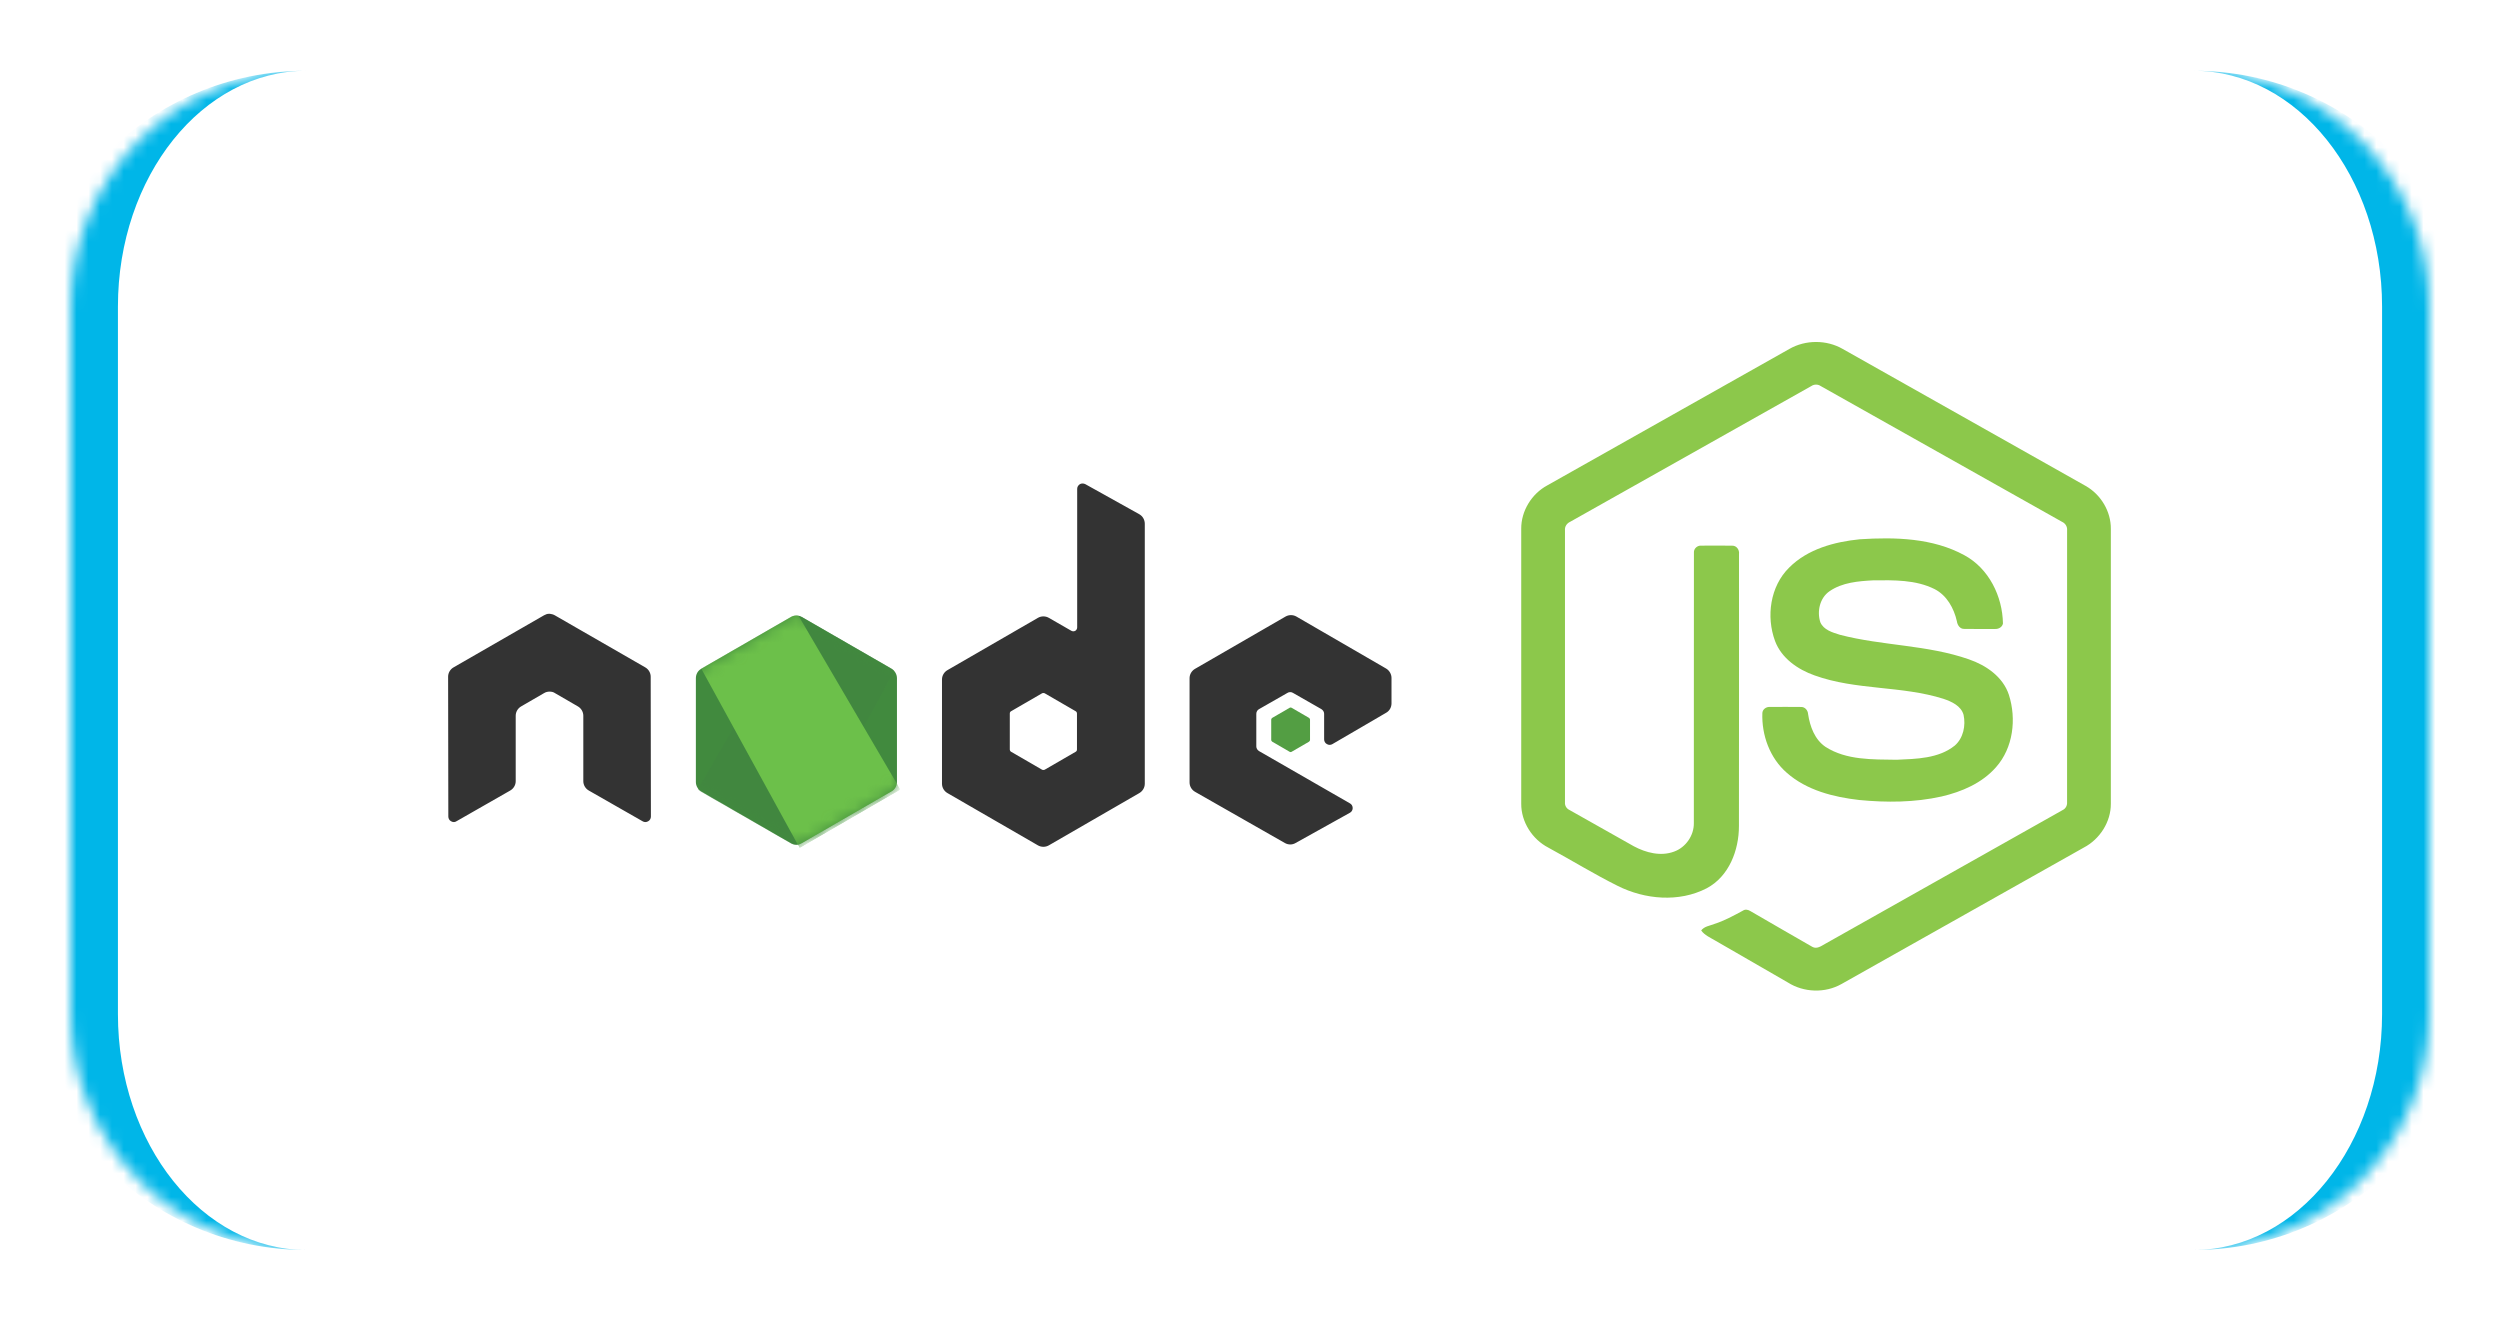 <svg width="212" height="112" viewBox="0 0 212 112" fill="none" xmlns="http://www.w3.org/2000/svg">
<g filter="url(#filter0_dd_56_198)">
<mask id="path-1-inside-1_56_198" fill="white">
<path d="M6 26C6 14.954 14.954 6 26 6H186C197.046 6 206 14.954 206 26V86C206 97.046 197.046 106 186 106H26C14.954 106 6 97.046 6 86V26Z"/>
</mask>
<path d="M6 26C6 14.954 14.954 6 26 6H186C197.046 6 206 14.954 206 26V86C206 97.046 197.046 106 186 106H26C14.954 106 6 97.046 6 86V26Z" fill="white"/>
<path d="M6 6H206H6ZM206 106H6H206ZM26 106C12.745 106 2 95.255 2 82V30C2 16.745 12.745 6 26 6C17.163 6 10 14.954 10 26V86C10 97.046 17.163 106 26 106ZM186 6C199.255 6 210 16.745 210 30V82C210 95.255 199.255 106 186 106C194.837 106 202 97.046 202 86V26C202 14.954 194.837 6 186 6Z" fill="#00B6E8" mask="url(#path-1-inside-1_56_198)"/>
</g>
<path d="M151.744 29.587C153.11 28.806 154.89 28.803 156.255 29.587C163.122 33.46 169.992 37.328 176.858 41.203C178.149 41.929 179.013 43.364 179 44.849V68.153C179.009 69.7 178.06 71.169 176.698 71.879C169.853 75.731 163.012 79.588 156.168 83.44C154.774 84.236 152.959 84.174 151.608 83.313C149.556 82.126 147.5 80.944 145.448 79.758C145.028 79.508 144.556 79.31 144.26 78.904C144.521 78.552 144.989 78.508 145.37 78.354C146.226 78.082 147.013 77.646 147.8 77.222C147.999 77.086 148.242 77.138 148.433 77.26C150.187 78.264 151.927 79.298 153.687 80.293C154.063 80.509 154.443 80.222 154.764 80.043C161.481 76.254 168.206 72.479 174.922 68.688C175.17 68.569 175.308 68.305 175.288 68.033C175.293 60.345 175.289 52.657 175.29 44.969C175.319 44.66 175.14 44.376 174.86 44.25C168.039 40.416 161.222 36.575 154.402 32.74C154.284 32.659 154.144 32.615 154 32.615C153.857 32.615 153.717 32.658 153.598 32.739C146.778 36.575 139.962 40.419 133.142 44.253C132.864 44.38 132.677 44.659 132.71 44.969C132.711 52.657 132.71 60.345 132.71 68.034C132.698 68.167 132.727 68.3 132.794 68.416C132.86 68.531 132.96 68.624 133.081 68.681C134.901 69.711 136.723 70.734 138.544 71.761C139.57 72.312 140.83 72.639 141.96 72.217C142.957 71.86 143.657 70.844 143.638 69.787C143.647 62.144 143.633 54.5 143.645 46.859C143.62 46.52 143.942 46.239 144.273 46.271C145.147 46.265 146.023 46.26 146.897 46.274C147.262 46.265 147.513 46.631 147.468 46.972C147.465 54.663 147.477 62.355 147.462 70.046C147.465 72.096 146.621 74.326 144.722 75.329C142.382 76.539 139.489 76.282 137.178 75.122C135.177 74.125 133.267 72.948 131.301 71.88C129.935 71.174 128.991 69.699 129 68.154V44.849C128.986 43.333 129.884 41.873 131.216 41.157C138.059 37.302 144.902 33.444 151.744 29.587Z" fill="#8CC84B"/>
<path d="M157.715 45.73C160.699 45.538 163.895 45.616 166.581 47.084C168.66 48.208 169.813 50.569 169.85 52.875C169.792 53.186 169.466 53.358 169.168 53.337C168.302 53.335 167.436 53.348 166.57 53.331C166.203 53.345 165.989 53.007 165.943 52.682C165.694 51.579 165.092 50.486 164.051 49.954C162.454 49.156 160.602 49.196 158.86 49.212C157.589 49.28 156.222 49.39 155.145 50.136C154.318 50.702 154.067 51.843 154.362 52.762C154.64 53.422 155.403 53.635 156.028 53.831C159.625 54.77 163.436 54.676 166.965 55.912C168.425 56.416 169.854 57.396 170.354 58.922C171.008 60.968 170.722 63.414 169.263 65.057C168.081 66.409 166.358 67.145 164.64 67.544C162.354 68.053 159.983 68.066 157.661 67.84C155.479 67.592 153.208 67.019 151.523 65.535C150.082 64.286 149.378 62.34 149.448 60.462C149.465 60.145 149.781 59.924 150.085 59.95C150.958 59.943 151.83 59.941 152.702 59.951C153.05 59.926 153.308 60.227 153.326 60.555C153.487 61.606 153.883 62.709 154.801 63.333C156.574 64.474 158.798 64.396 160.827 64.428C162.508 64.353 164.396 64.331 165.768 63.222C166.492 62.589 166.706 61.53 166.511 60.62C166.299 59.851 165.493 59.493 164.801 59.258C161.25 58.137 157.396 58.544 153.879 57.276C152.452 56.772 151.071 55.82 150.523 54.356C149.757 52.284 150.108 49.721 151.719 48.134C153.29 46.555 155.558 45.947 157.715 45.73Z" fill="#8CC84B"/>
<path d="M55.179 57.383C55.179 57.058 54.998 56.75 54.709 56.588L47.042 52.175C46.915 52.103 46.77 52.067 46.626 52.049H46.553C46.409 52.049 46.264 52.103 46.137 52.175L38.47 56.588C38.181 56.75 38 57.058 38 57.383L38.018 69.246C38.018 69.409 38.109 69.571 38.253 69.644C38.398 69.734 38.579 69.734 38.705 69.644L43.262 67.04C43.552 66.877 43.732 66.57 43.732 66.244V60.693C43.732 60.367 43.913 60.06 44.203 59.897L46.137 58.776C46.282 58.685 46.445 58.649 46.608 58.649C46.77 58.649 46.933 58.685 47.06 58.776L48.995 59.897C49.284 60.06 49.465 60.367 49.465 60.693V66.244C49.465 66.57 49.646 66.877 49.935 67.04L54.492 69.644C54.637 69.734 54.817 69.734 54.962 69.644C55.107 69.571 55.197 69.409 55.197 69.246L55.179 57.383ZM92.032 41.054C91.888 40.982 91.707 40.982 91.58 41.054C91.436 41.145 91.345 41.289 91.345 41.452V53.206C91.345 53.315 91.291 53.423 91.183 53.495C91.074 53.55 90.966 53.55 90.857 53.495L88.94 52.392C88.8 52.312 88.641 52.27 88.479 52.27C88.317 52.27 88.159 52.312 88.018 52.392L80.351 56.823C80.061 56.986 79.881 57.293 79.881 57.618V66.461C79.881 66.787 80.061 67.094 80.351 67.257L88.018 71.687C88.159 71.767 88.317 71.809 88.479 71.809C88.641 71.809 88.8 71.767 88.94 71.687L96.608 67.257C96.897 67.094 97.078 66.787 97.078 66.461V44.418C97.078 44.074 96.897 43.767 96.608 43.604L92.032 41.054ZM91.327 63.55C91.327 63.64 91.291 63.712 91.219 63.749L88.597 65.268C88.56 65.285 88.52 65.295 88.479 65.295C88.438 65.295 88.398 65.285 88.362 65.268L85.74 63.749C85.667 63.712 85.631 63.622 85.631 63.55V60.512C85.631 60.421 85.667 60.349 85.74 60.313L88.362 58.794C88.398 58.776 88.438 58.767 88.479 58.767C88.52 58.767 88.56 58.776 88.597 58.794L91.219 60.313C91.291 60.349 91.327 60.44 91.327 60.512V63.55ZM117.548 60.44C117.837 60.277 118 59.969 118 59.644V57.492C118 57.166 117.819 56.859 117.548 56.696L109.935 52.284C109.794 52.204 109.635 52.162 109.474 52.162C109.312 52.162 109.153 52.204 109.013 52.284L101.345 56.714C101.056 56.877 100.875 57.184 100.875 57.51V66.353C100.875 66.678 101.056 66.986 101.345 67.148L108.958 71.488C109.248 71.651 109.591 71.651 109.863 71.488L114.474 68.921C114.618 68.848 114.709 68.686 114.709 68.523C114.709 68.36 114.618 68.197 114.474 68.125L106.77 63.694C106.626 63.604 106.535 63.459 106.535 63.297V60.53C106.535 60.367 106.626 60.205 106.77 60.132L109.175 58.758C109.246 58.714 109.327 58.69 109.41 58.69C109.494 58.69 109.575 58.714 109.646 58.758L112.051 60.132C112.195 60.223 112.286 60.367 112.286 60.53V62.7C112.286 62.863 112.376 63.026 112.521 63.098C112.665 63.188 112.846 63.188 112.991 63.098L117.548 60.44Z" fill="#333333"/>
<path d="M109.355 60.023C109.381 60.006 109.413 59.996 109.445 59.996C109.477 59.996 109.508 60.006 109.535 60.023L111 60.873C111.054 60.909 111.09 60.964 111.09 61.036V62.736C111.09 62.808 111.054 62.862 111 62.899L109.535 63.748C109.508 63.766 109.477 63.776 109.445 63.776C109.413 63.776 109.381 63.766 109.355 63.748L107.89 62.899C107.835 62.862 107.799 62.808 107.799 62.736V61.036C107.799 60.964 107.835 60.909 107.89 60.873L109.355 60.023Z" fill="#539E43"/>
<path d="M67.997 52.32C67.857 52.24 67.698 52.198 67.536 52.198C67.374 52.198 67.215 52.24 67.075 52.32L59.462 56.714C59.172 56.877 59.01 57.184 59.01 57.51V66.316C59.01 66.642 59.191 66.949 59.462 67.112L67.075 71.506C67.215 71.586 67.374 71.628 67.536 71.628C67.698 71.628 67.857 71.586 67.997 71.506L75.61 67.112C75.9 66.949 76.062 66.642 76.062 66.316V57.51C76.062 57.184 75.881 56.877 75.61 56.714L67.997 52.32Z" fill="url(#paint0_linear_56_198)"/>
<mask id="mask0_56_198" style="mask-type:luminance" maskUnits="userSpaceOnUse" x="59" y="52" width="18" height="20">
<path d="M67.997 52.32C67.856 52.24 67.697 52.198 67.535 52.198C67.374 52.198 67.215 52.24 67.074 52.32L59.462 56.714C59.172 56.877 59.009 57.184 59.009 57.51V66.316C59.009 66.642 59.19 66.949 59.462 67.112L67.074 71.506C67.215 71.586 67.374 71.628 67.535 71.628C67.697 71.628 67.856 71.586 67.997 71.506L75.61 67.112C75.899 66.949 76.062 66.642 76.062 66.316V57.51C76.062 57.184 75.881 56.877 75.61 56.714L67.997 52.32Z" fill="white"/>
</mask>
<g mask="url(#mask0_56_198)">
<path d="M75.629 56.715L67.98 52.321C67.905 52.283 67.826 52.253 67.745 52.23L59.174 66.914C59.245 67.001 59.331 67.074 59.427 67.131L67.076 71.525C67.293 71.652 67.546 71.688 67.781 71.616L75.829 56.896C75.774 56.824 75.702 56.769 75.629 56.715Z" fill="url(#paint1_linear_56_198)"/>
</g>
<mask id="mask1_56_198" style="mask-type:luminance" maskUnits="userSpaceOnUse" x="59" y="52" width="18" height="20">
<path d="M67.997 52.32C67.856 52.24 67.697 52.198 67.535 52.198C67.374 52.198 67.215 52.24 67.074 52.32L59.462 56.714C59.172 56.877 59.009 57.184 59.009 57.51V66.316C59.009 66.642 59.19 66.949 59.462 67.112L67.074 71.506C67.215 71.586 67.374 71.628 67.535 71.628C67.697 71.628 67.856 71.586 67.997 71.506L75.61 67.112C75.899 66.949 76.062 66.642 76.062 66.316V57.51C76.062 57.184 75.881 56.877 75.61 56.714L67.997 52.32Z" fill="white"/>
</mask>
<g mask="url(#mask1_56_198)">
<path fill-rule="evenodd" clip-rule="evenodd" d="M75.651 67.112C75.868 66.986 76.031 66.769 76.103 66.534L67.712 52.212C67.495 52.176 67.26 52.194 67.061 52.32L59.466 56.697L67.658 71.633C67.777 71.614 67.893 71.577 68.001 71.525L75.651 67.113L75.651 67.112Z" fill="url(#paint2_linear_56_198)"/>
<path fill-rule="evenodd" clip-rule="evenodd" d="M75.648 67.112L68.017 71.507C67.91 71.561 67.794 71.598 67.674 71.615L67.819 71.886L76.281 66.986V66.877L76.064 66.516C76.028 66.769 75.865 66.986 75.648 67.112Z" fill="url(#paint3_linear_56_198)"/>
<path fill-rule="evenodd" clip-rule="evenodd" d="M75.648 67.112L68.017 71.507C67.91 71.561 67.794 71.598 67.674 71.615L67.819 71.886L76.281 66.986V66.877L76.064 66.516C76.028 66.769 75.865 66.986 75.648 67.112Z" fill="url(#paint4_linear_56_198)"/>
</g>
<defs>
<filter id="filter0_dd_56_198" x="0" y="0" width="212" height="112" filterUnits="userSpaceOnUse" color-interpolation-filters="sRGB">
<feFlood flood-opacity="0" result="BackgroundImageFix"/>
<feColorMatrix in="SourceAlpha" type="matrix" values="0 0 0 0 0 0 0 0 0 0 0 0 0 0 0 0 0 0 127 0" result="hardAlpha"/>
<feOffset dx="2" dy="2"/>
<feGaussianBlur stdDeviation="2"/>
<feComposite in2="hardAlpha" operator="out"/>
<feColorMatrix type="matrix" values="0 0 0 0 0 0 0 0 0 0 0 0 0 0 0 0 0 0 0.25 0"/>
<feBlend mode="normal" in2="BackgroundImageFix" result="effect1_dropShadow_56_198"/>
<feColorMatrix in="SourceAlpha" type="matrix" values="0 0 0 0 0 0 0 0 0 0 0 0 0 0 0 0 0 0 127 0" result="hardAlpha"/>
<feOffset dx="-2" dy="-2"/>
<feGaussianBlur stdDeviation="2"/>
<feComposite in2="hardAlpha" operator="out"/>
<feColorMatrix type="matrix" values="0 0 0 0 0 0 0 0 0 0 0 0 0 0 0 0 0 0 0.25 0"/>
<feBlend mode="normal" in2="effect1_dropShadow_56_198" result="effect2_dropShadow_56_198"/>
<feBlend mode="normal" in="SourceGraphic" in2="effect2_dropShadow_56_198" result="shape"/>
</filter>
<linearGradient id="paint0_linear_56_198" x1="1221.79" y1="391.972" x2="387.339" y2="1703.15" gradientUnits="userSpaceOnUse">
<stop stop-color="#41873F"/>
<stop offset="0.329" stop-color="#418B3D"/>
<stop offset="0.635" stop-color="#419637"/>
<stop offset="0.932" stop-color="#3FA92D"/>
<stop offset="1" stop-color="#3FAE2A"/>
</linearGradient>
<linearGradient id="paint1_linear_56_198" x1="779.941" y1="1123.73" x2="2869.79" y2="-11.696" gradientUnits="userSpaceOnUse">
<stop offset="0.138" stop-color="#41873F"/>
<stop offset="0.403" stop-color="#54A044"/>
<stop offset="0.714" stop-color="#66B848"/>
<stop offset="0.908" stop-color="#6CC04A"/>
</linearGradient>
<linearGradient id="paint2_linear_56_198" x1="-13.552" y1="1024.02" x2="1748.08" y2="1024.02" gradientUnits="userSpaceOnUse">
<stop offset="0.092" stop-color="#6CC04A"/>
<stop offset="0.286" stop-color="#66B848"/>
<stop offset="0.597" stop-color="#54A044"/>
<stop offset="0.862" stop-color="#41873F"/>
</linearGradient>
<linearGradient id="paint3_linear_56_198" x1="-826.319" y1="336.528" x2="935.293" y2="336.528" gradientUnits="userSpaceOnUse">
<stop offset="0.092" stop-color="#6CC04A"/>
<stop offset="0.286" stop-color="#66B848"/>
<stop offset="0.597" stop-color="#54A044"/>
<stop offset="0.862" stop-color="#41873F"/>
</linearGradient>
<linearGradient id="paint4_linear_56_198" x1="1191.94" y1="-1067.07" x2="745.652" y2="1271.45" gradientUnits="userSpaceOnUse">
<stop stop-color="#41873F"/>
<stop offset="0.329" stop-color="#418B3D"/>
<stop offset="0.635" stop-color="#419637"/>
<stop offset="0.932" stop-color="#3FA92D"/>
<stop offset="1" stop-color="#3FAE2A"/>
</linearGradient>
</defs>
</svg>
